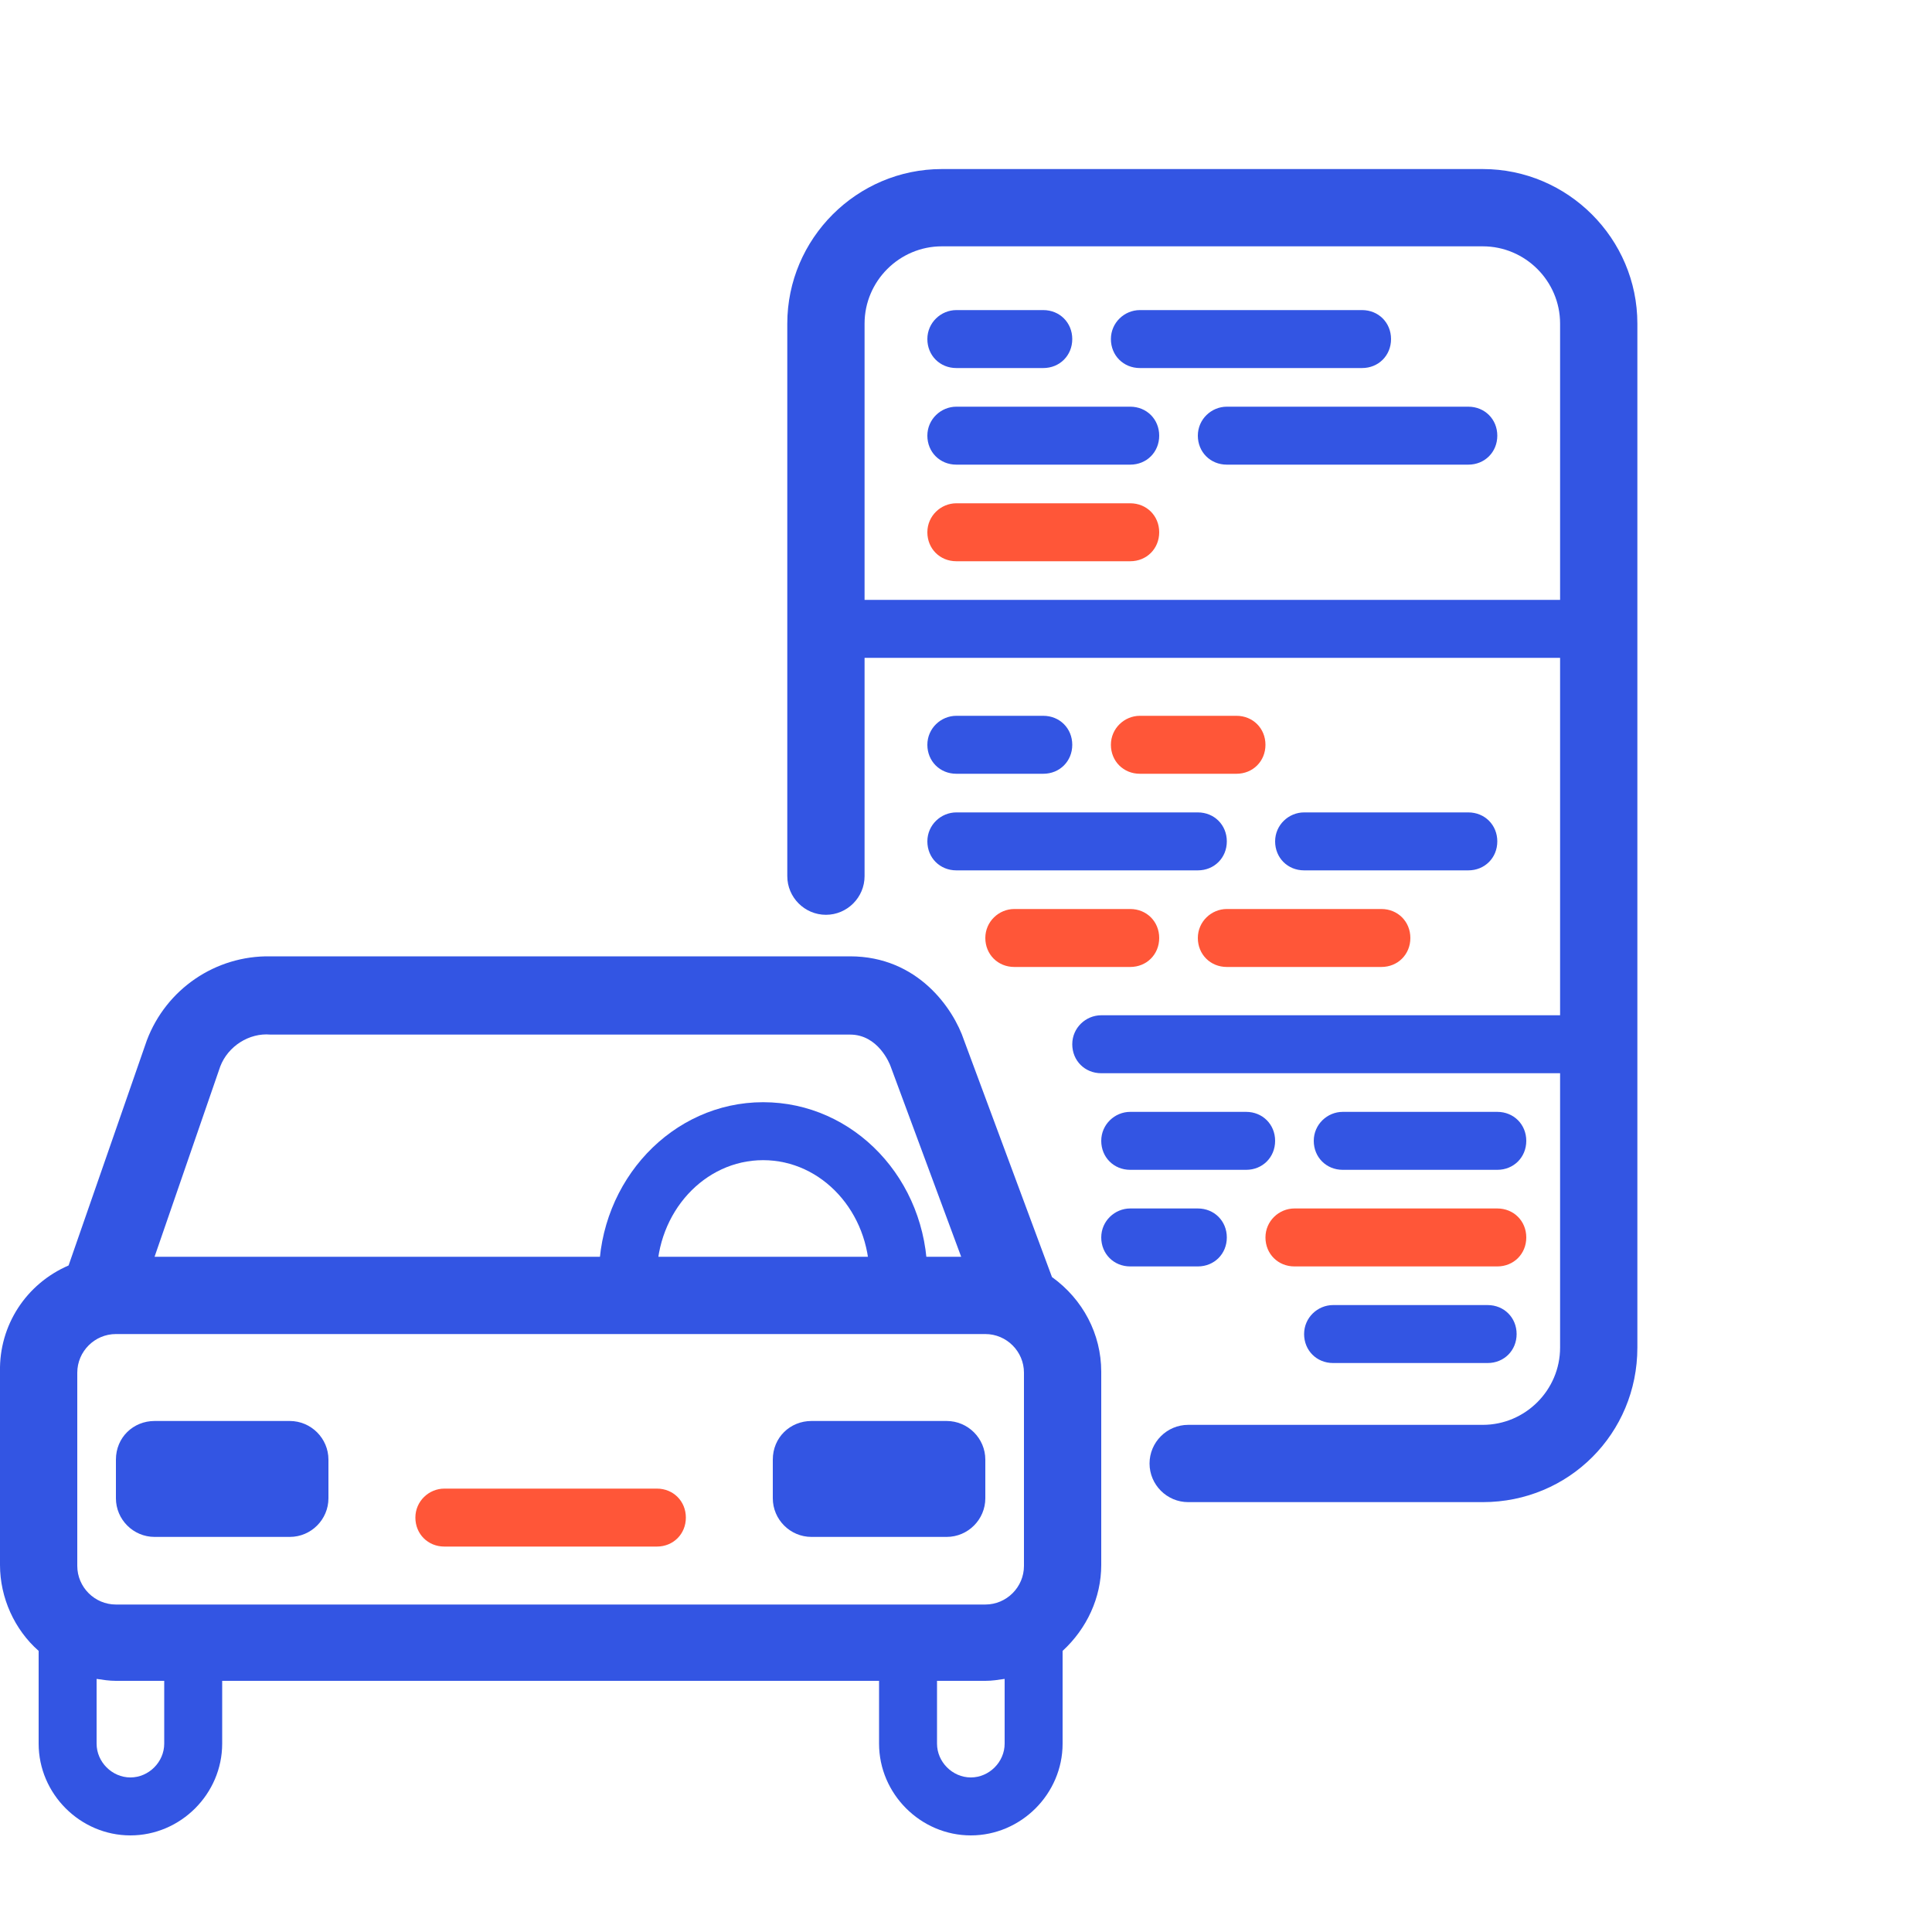<?xml version="1.0" encoding="utf-8"?>
<!-- Generator: Adobe Illustrator 23.0.1, SVG Export Plug-In . SVG Version: 6.00 Build 0)  -->
<svg version="1.1" id="Calque_1" xmlns="http://www.w3.org/2000/svg" xmlns:xlink="http://www.w3.org/1999/xlink" x="0px" y="0px"
	 viewBox="0 0 200 200" style="enable-background:new 0 0 200 200;" xml:space="preserve">
<style type="text/css">
	.st0{fill:#3355E3;}
	.st1{fill:#FF5638;}
</style>
<title>immatriculation</title>
<g id="immatriculation">
	<path class="st0" d="M96,132.1h-6c0-6.6-4.9-12-11-12s-11,5.4-11,12h-6c0-9.9,7.6-18,17-18S96,122.1,96,132.1z"/>
	<path class="st0" d="M108.9,132.2l-9.1-24.5C98.7,104.4,95,99,88,99H28c-5.7-0.1-10.8,3.4-12.8,8.7L7.1,131
		c-4.4,1.9-7.2,6.2-7.1,11v20c0,3.4,1.5,6.7,4,8.9v9.6c0,5.2,4.3,9.5,9.5,9.5s9.5-4.3,9.5-9.5V174h68v6.5c0,5.2,4.3,9.5,9.5,9.5
		s9.5-4.3,9.5-9.5v-9.6c2.5-2.3,4-5.5,4-8.9v-20C114,138.1,112.1,134.5,108.9,132.2z M22.8,110.4c0.8-2.1,3-3.5,5.2-3.3h60
		c2.9,0,4.1,3,4.2,3.3l7.3,19.7H16L22.8,110.4z M17,180.5c0,1.9-1.6,3.5-3.5,3.5s-3.5-1.6-3.5-3.5v-6.7c0.7,0.1,1.3,0.2,2,0.2h5
		V180.5z M23,166.1H12c-2.2,0-4-1.8-4-4v-20c0-2.2,1.8-4,4-4h90c2.2,0,4,1.8,4,4v20c0,2.2-1.8,4-4,4H23z M104,180.5
		c0,1.9-1.6,3.5-3.5,3.5s-3.5-1.6-3.5-3.5V174h5c0.7,0,1.3-0.1,2-0.2V180.5z"/>
	<path class="st0" d="M16,147.1h14c2.2,0,4,1.8,4,4v4c0,2.2-1.8,4-4,4H16c-2.2,0-4-1.8-4-4v-4C12,148.8,13.8,147.1,16,147.1z"/>
	<path class="st0" d="M84,147.1h14c2.2,0,4,1.8,4,4v4c0,2.2-1.8,4-4,4H84c-2.2,0-4-1.8-4-4v-4C80,148.8,81.8,147.1,84,147.1z"/>
	<path class="st1" d="M46,154.1h22c1.7,0,3,1.3,3,3l0,0c0,1.7-1.3,3-3,3H46c-1.7,0-3-1.3-3-3l0,0C43,155.4,44.4,154.1,46,154.1z"/>
	<path class="st0" d="M153.5,155.5H123c-2.2,0-4-1.8-4-4s1.8-4,4-4h30.5c4.4,0,8-3.6,8-8v-106c0-4.4-3.6-8-8-8h-56c-4.4,0-8,3.6-8,8
		v57.2c0,2.2-1.8,4-4,4s-4-1.8-4-4V33.5c0-8.8,7.2-16,16-16h56c8.8,0,16,7.2,16,16v106C169.5,148.4,162.4,155.5,153.5,155.5z"/>
	<rect x="86" y="62.1" class="st0" width="78" height="6"/>
	<path class="st0" d="M114,105.1h50l0,0v6l0,0h-50c-1.7,0-3-1.3-3-3l0,0C111,106.4,112.4,105.1,114,105.1z"/>
	<path class="st0" d="M99,32.1h9c1.7,0,3,1.3,3,3l0,0c0,1.7-1.3,3-3,3h-9c-1.7,0-3-1.3-3-3l0,0C96,33.4,97.4,32.1,99,32.1z"/>
	<path class="st0" d="M118,32.1h23c1.7,0,3,1.3,3,3l0,0c0,1.7-1.3,3-3,3h-23c-1.7,0-3-1.3-3-3l0,0C115,33.4,116.4,32.1,118,32.1z"/>
	<path class="st0" d="M99,42.1h18c1.7,0,3,1.3,3,3l0,0c0,1.7-1.3,3-3,3H99c-1.7,0-3-1.3-3-3l0,0C96,43.4,97.4,42.1,99,42.1z"/>
	<path class="st1" d="M99,52.1h18c1.7,0,3,1.3,3,3l0,0c0,1.7-1.3,3-3,3H99c-1.7,0-3-1.3-3-3l0,0C96,53.4,97.4,52.1,99,52.1z"/>
	<path class="st0" d="M127,42.1h25c1.7,0,3,1.3,3,3l0,0c0,1.7-1.3,3-3,3h-25c-1.7,0-3-1.3-3-3l0,0C124,43.4,125.4,42.1,127,42.1z"/>
	<path class="st0" d="M99,74.1h9c1.7,0,3,1.3,3,3l0,0c0,1.7-1.3,3-3,3h-9c-1.7,0-3-1.3-3-3l0,0C96,75.4,97.4,74.1,99,74.1z"/>
	<path class="st1" d="M118,74.1h10c1.7,0,3,1.3,3,3l0,0c0,1.7-1.3,3-3,3h-10c-1.7,0-3-1.3-3-3l0,0C115,75.4,116.4,74.1,118,74.1z"/>
	<path class="st0" d="M99,84.1h25c1.7,0,3,1.3,3,3l0,0c0,1.7-1.3,3-3,3H99c-1.7,0-3-1.3-3-3l0,0C96,85.4,97.4,84.1,99,84.1z"/>
	<path class="st1" d="M105,94.1h12c1.7,0,3,1.3,3,3l0,0c0,1.7-1.3,3-3,3h-12c-1.7,0-3-1.3-3-3l0,0C102,95.4,103.4,94.1,105,94.1z"/>
	<path class="st1" d="M127,94.1h16c1.7,0,3,1.3,3,3l0,0c0,1.7-1.3,3-3,3h-16c-1.7,0-3-1.3-3-3l0,0C124,95.4,125.4,94.1,127,94.1z"/>
	<path class="st0" d="M117,115.1h12c1.7,0,3,1.3,3,3l0,0c0,1.7-1.3,3-3,3h-12c-1.7,0-3-1.3-3-3l0,0C114,116.4,115.4,115.1,117,115.1
		z"/>
	<path class="st0" d="M139,115.1h16c1.7,0,3,1.3,3,3l0,0c0,1.7-1.3,3-3,3h-16c-1.7,0-3-1.3-3-3l0,0C136,116.4,137.4,115.1,139,115.1
		z"/>
	<path class="st0" d="M117,125.1h7c1.7,0,3,1.3,3,3l0,0c0,1.7-1.3,3-3,3h-7c-1.7,0-3-1.3-3-3l0,0C114,126.4,115.4,125.1,117,125.1z"
		/>
	<path class="st1" d="M134,125.1h21c1.7,0,3,1.3,3,3l0,0c0,1.7-1.3,3-3,3h-21c-1.7,0-3-1.3-3-3l0,0C131,126.4,132.4,125.1,134,125.1
		z"/>
	<path class="st0" d="M138,135.1h16c1.7,0,3,1.3,3,3l0,0c0,1.7-1.3,3-3,3h-16c-1.7,0-3-1.3-3-3l0,0C135,136.4,136.4,135.1,138,135.1
		z"/>
	<path class="st0" d="M135,84.1h17c1.7,0,3,1.3,3,3l0,0c0,1.7-1.3,3-3,3h-17c-1.7,0-3-1.3-3-3l0,0C132,85.4,133.4,84.1,135,84.1z"/>
</g>
</svg>
